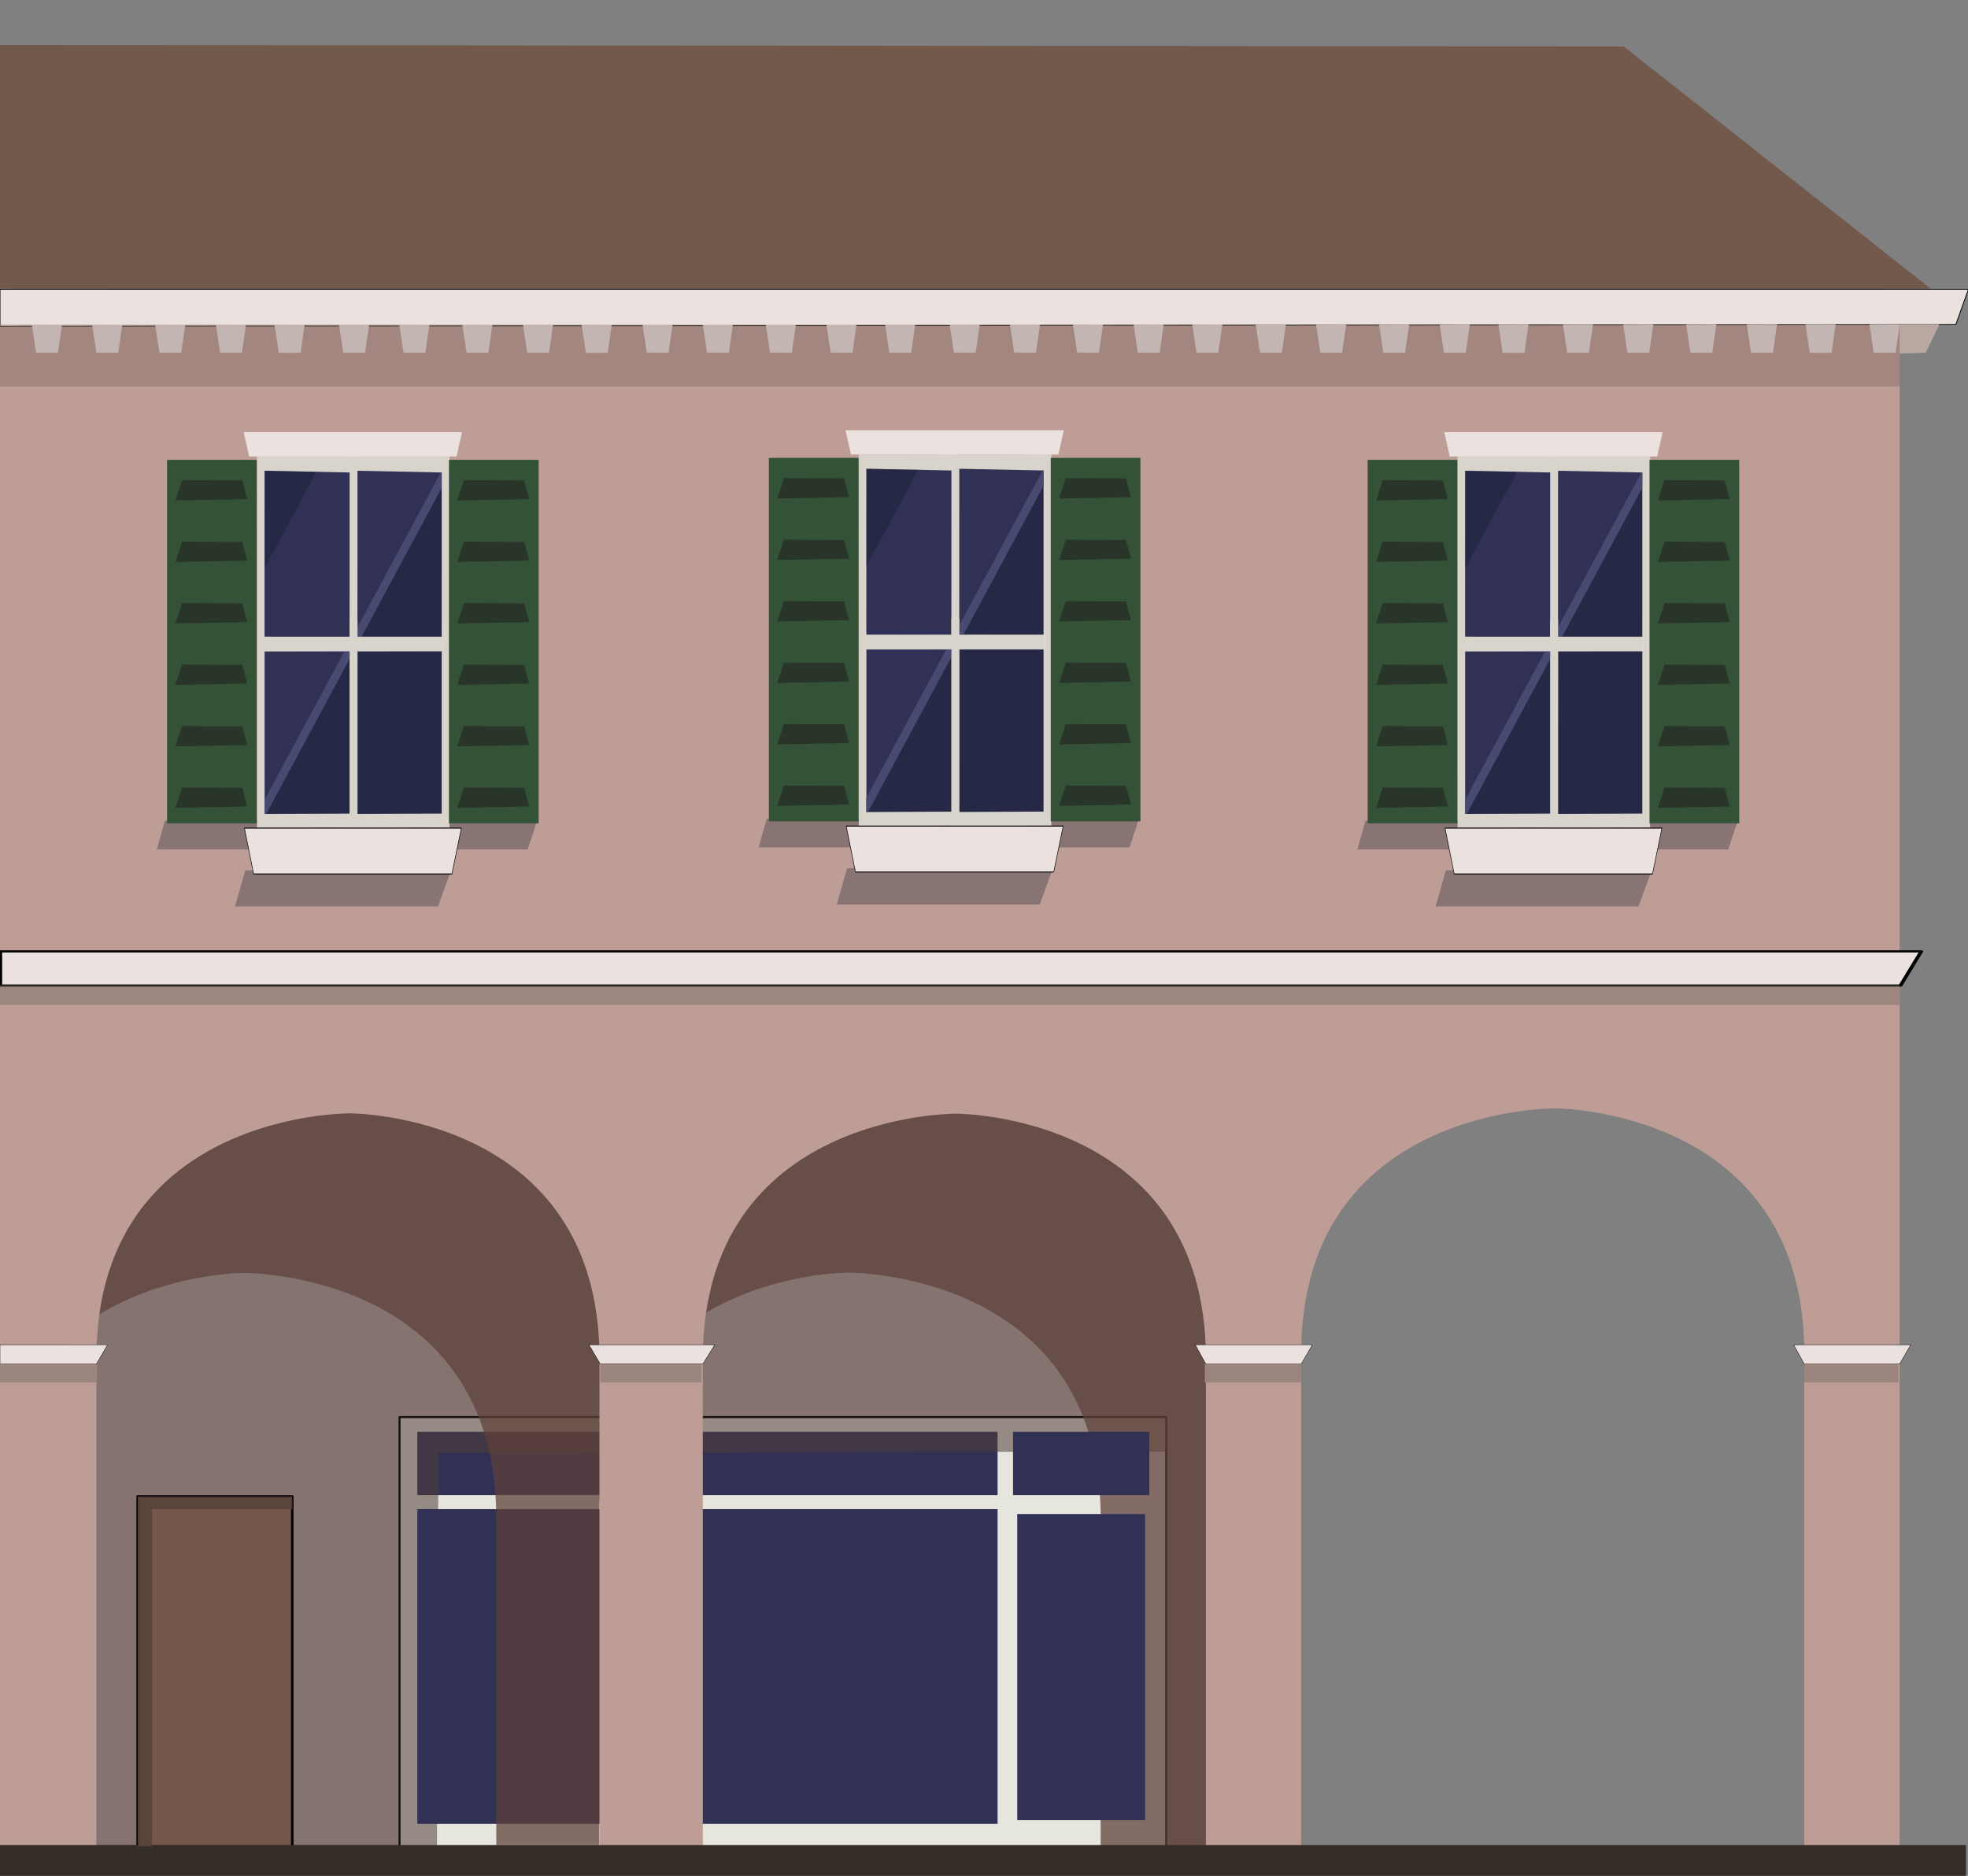<?xml version="1.0" encoding="UTF-8" standalone="no"?>
<svg
   xmlns:dc="http://purl.org/dc/elements/1.1/"
   xmlns:cc="http://creativecommons.org/ns#"
   xmlns:rdf="http://www.w3.org/1999/02/22-rdf-syntax-ns#"
   xmlns:svg="http://www.w3.org/2000/svg"
   xmlns="http://www.w3.org/2000/svg"
   id="svg832"
   style="fill-rule:evenodd;clip-rule:evenodd;stroke-linejoin:round;stroke-miterlimit:1.414;"
   xml:space="preserve"
   version="1.1"
   viewBox="0 0 768 732"
   height="100%"
   width="100%"><rect x="0" y="0" width="768" height="732" fill="#808080" stroke="none"/><defs
     id="defs836" /><rect
     y="126.681"
     x="4.8000002e-006"
     height="247.192"
     width="741.312"
     id="rect6165"
     style="fill:#be9d96;fill-opacity:1;stroke:none;stroke-width:0.805;stroke-miterlimit:1.414;stroke-dasharray:none;stroke-dashoffset:0;stroke-opacity:1" /><rect
     y="384.373"
     x="0"
     height="336.181"
     width="494.72"
     id="rect5883"
     style="fill:#85736f;fill-opacity:1;stroke:#000000;stroke-width:1;stroke-miterlimit:1.414;stroke-dasharray:none;stroke-dashoffset:0;stroke-opacity:1" /><rect
     y="553.018"
     x="155.955"
     height="167.634"
     width="299.14"
     id="rect5943"
     style="fill:#e7e6de;fill-opacity:1;stroke:#000000;stroke-width:0.785;stroke-miterlimit:1.414;stroke-dasharray:none;stroke-dashoffset:0;stroke-opacity:1" /><rect
     y="558.735"
     x="162.847"
     height="24.674"
     width="226.451"
     id="rect5965"
     style="fill:#313156;fill-opacity:1;stroke:none;stroke-width:0.805;stroke-miterlimit:1.414;stroke-dasharray:none;stroke-dashoffset:0;stroke-opacity:1" /><path
     id="path5973"
     d="M 155.955,720.652 V 553.018 h 299.14 l -3e-5,13.393 -284.023,0.548 -0.548,153.595 z"
     style="fill:#503c37;stroke:none;stroke-width:1px;stroke-linecap:butt;stroke-linejoin:miter;stroke-opacity:1;fill-opacity:0.537" /><rect
     y="588.892"
     x="162.847"
     height="122.821"
     width="226.451"
     id="rect5967"
     style="fill:#313156;fill-opacity:1;stroke:none;stroke-width:0.805;stroke-miterlimit:1.414;stroke-dasharray:none;stroke-dashoffset:0;stroke-opacity:1" /><rect
     y="583.957"
     x="53.734"
     height="136.597"
     width="60.314"
     id="rect5945"
     style="fill:#75574b;fill-opacity:1;stroke:#000000;stroke-width:1;stroke-miterlimit:1.414;stroke-dasharray:none;stroke-dashoffset:0;stroke-opacity:1" /><path
     id="rect5876-6"
     d="M 507.207,402.652 V 720 l -77.684,0.554 V 592.321 c 0,-61.917 -40.622,-83.786 -69.711,-91.508 -16.224,-4.306 -28.861,-4.211 -28.861,-4.211 0,0 -97.089,-0.164 -97.089,95.719 V 719.993 H 193.67 V 592.448 c 0,-96.451 -98.574,-95.719 -98.574,-95.719 0,0 -44.345,-0.065 -73.096,29.488 V 405.942 Z"
     style="clip-rule:evenodd;fill:#5f413a;fill-opacity:0.732;fill-rule:evenodd;stroke:none;stroke-width:0.998;stroke-linejoin:round;stroke-miterlimit:4;stroke-dasharray:none;stroke-dashoffset:0;stroke-opacity:1" /><path
     id="rect5876"
     d="M -9.2800004e-4,384.372 V 720.554 H 37.618 v -190.377 c 0,-61.917 40.759,-83.786 69.947,-91.508 16.279,-4.306 28.959,-4.211 28.959,-4.211 0,0 97.418,-0.164 97.418,95.719 v 190.377 h 40.328 v -190.25 c 0,-96.451 98.908,-95.719 98.908,-95.719 0,10e-6 97.418,-0.164 97.418,95.719 v 190.25 h 37.184 v -192.328 c 0,-96.451 98.906,-95.719 98.906,-95.719 0,0 97.42,-0.164 97.42,95.719 v 192.328 h 37.205 V 384.372 Z"
     style="fill:#be9d96;fill-opacity:1;stroke:none;stroke-width:1;stroke-miterlimit:4;stroke-dasharray:none;stroke-dashoffset:0;stroke-opacity:1" /><rect
     y="590.811"
     x="396.975"
     height="119.462"
     width="49.893"
     id="rect5969"
     style="fill:#313156;fill-opacity:1;stroke:none;stroke-width:0.769;stroke-miterlimit:1.414;stroke-dasharray:none;stroke-dashoffset:0;stroke-opacity:1" /><g
     transform="matrix(0.974,0,0,0.646,-218.27,-346.252)"
     id="g313"><g
       id="roof"><path
         d="M 224,710.359 750.479,718.095 997.633,710.359 874.698,564.095 224,563.095 Z"
         style="fill:#72594b;fill-rule:nonzero"
         id="path310" /></g></g><g
     style="stroke:#000000;stroke-width:1.333;stroke-miterlimit:1.414;stroke-dasharray:none;stroke-opacity:1"
     id="g321"
     transform="matrix(1.129,0,0,0.635,-252.81,-392.652)"><path
       id="path319"
       style="fill:#ebe2df;fill-opacity:1;fill-rule:nonzero;stroke:#000000;stroke-width:1.333;stroke-miterlimit:1.414;stroke-dasharray:none;stroke-opacity:1"
       d="m 224,1203 h 664.01 l -7.181,21 L 224,1224 Z" /></g><path
     d="M -9.5999999e-7,112.875 H 768.187 L 763.245,126.676 -9.6000008e-7,127.297 Z"
     style="fill:#ebe2df;fill-rule:nonzero;stroke-width:0.324;fill-opacity:1;stroke:#000000;stroke-opacity:1;stroke-miterlimit:1.414;stroke-dasharray:none"
     id="path323" /><path
     d="m 108.771,137.659 -1.631,-10.938 11.723,-0.041 -1.56,10.978 z"
     style="fill:#ffffff;fill-rule:nonzero;stroke-width:0.587;fill-opacity:1"
     id="path327" /><path
     d="m 14.087,137.612 -1.631,-10.89 11.724,-0.041 -1.56,10.978 z"
     style="fill:#ffffff;fill-rule:nonzero;stroke-width:0.587;fill-opacity:1"
     id="path331" /><path
     d="m 37.618,137.612 -1.63,-10.89 11.723,-0.041 -1.56,10.978 z"
     style="fill:#ffffff;fill-rule:nonzero;stroke-width:0.587;fill-opacity:1"
     id="path335" /><path
     d="m 62.205,137.612 -1.631,-10.89 11.724,-0.041 -1.56,10.978 z"
     style="fill:#ffffff;fill-rule:nonzero;stroke-width:0.587;fill-opacity:1"
     id="path339" /><path
     d="m 85.876,137.612 -1.631,-10.89 11.723,-0.041 -1.56,10.978 z"
     style="fill:#ffffff;fill-rule:nonzero;stroke-width:0.587;fill-opacity:1"
     id="path343" /><g
     transform="translate(-269.767,6.58)"
     id="g6535"><g
       transform="matrix(0.5,0,0,0.927,544.487,-639.184)"
       id="g401"><g
         id="g399"
         style="opacity:0.3"><path
           d="m 579.029,1048.78 -8.02,15.22 H 729.42 l 11.13,-16.54 z"
           style="fill:#0a1723;fill-rule:nonzero"
           id="path397" /></g></g><g
       transform="matrix(0.5,0,0,0.927,544.487,-639.184)"
       id="g407"><g
         id="g405"
         style="opacity:0.3"><path
           d="M 516.286,1027.88 510.01,1040 h 289.41 l 7.565,-12.27 z"
           style="fill:#0a1723;fill-rule:nonzero"
           id="path403" /></g></g><g
       transform="matrix(0.5,0,0,0.927,544.487,-639.184)"
       id="g411"><path
         d="m 738.424,1030.84 -78.335,0.16 -0.055,-156.417 78.494,-0.073 z"
         style="fill:#d8d3cb;fill-rule:nonzero"
         id="path409" /></g><g
       transform="matrix(0.5,0,0,0.927,544.487,-639.184)"
       id="g415"><path
         d="m 732.334,1024.89 -66.321,0.18 v -68.467 l 66.321,-0.061 z"
         style="fill:#313156;fill-rule:nonzero"
         id="path413" /></g><g
       transform="matrix(0.5,0,0,0.927,544.487,-639.184)"
       id="g419"><path
         d="m 732.334,950.562 -66.359,-0.061 0.038,-69.916 66.353,0.726 z"
         style="fill:#313156;fill-rule:nonzero"
         id="path417" /></g><g
       transform="matrix(0.5,0,0,0.927,544.487,-639.184)"
       id="g423"><path
         d="M 666.527,1030.84 588.19,1031 588.139,874.583 666.631,874.51 Z"
         style="fill:#d8d3cb;fill-rule:nonzero"
         id="path421" /></g><g
       transform="matrix(0.5,0,0,0.927,544.487,-639.184)"
       id="g427"><path
         d="m 660.439,1024.89 -66.323,0.18 v -68.467 l 66.323,-0.061 z"
         style="fill:#313156;fill-rule:nonzero"
         id="path425" /></g><g
       transform="matrix(0.5,0,0,0.927,544.487,-639.184)"
       id="g431"><path
         d="m 660.439,950.565 -66.362,-0.064 0.039,-69.916 66.356,0.726 z"
         style="fill:#313156;fill-rule:nonzero"
         id="path429" /></g><g
       transform="matrix(0.5,0,0,0.927,544.487,-639.184)"
       id="g435"><rect
         x="665.739"
         y="950.548"
         width="67.236"
         height="5.834"
         style="fill:#f6f1e1;fill-rule:nonzero"
         id="rect433" /></g><g
       transform="matrix(0.5,0,0,0.927,544.487,-639.184)"
       id="g439"
       style="fill:#ebe2df;fill-opacity:1;stroke:#000000;stroke-opacity:0"><path
         d="m 748.205,864.365 -4.259,10.218 H 582.074 l -4.26,-10.218 z"
         style="fill:#ebe2df;fill-opacity:1;fill-rule:nonzero;stroke:#000000;stroke-opacity:0"
         id="path437" /></g><g
       transform="matrix(0.5,0,0,0.927,544.487,-639.184)"
       id="g445"><g
         id="g443"
         style="opacity:0.3"><path
           d="m 732.334,1024.89 0.013,-137.881 -138.232,132.001 v 6.06 z"
           style="fill:#0a1723;fill-rule:nonzero"
           id="path441" /></g></g><g
       transform="matrix(0.5,0,0,0.927,544.487,-639.184)"
       id="g449"><path
         d="m 595.403,1025.04 136.936,-137.285 0.017,0.021 0.019,-6.471 -0.687,-0.013 -137.545,137.738 -0.028,6.04 z"
         style="fill:#494a72;fill-rule:nonzero"
         id="path447" /></g><g
       transform="matrix(0.5,0,0,0.927,544.487,-639.184)"
       id="g453"><rect
         x="660.483"
         y="943.437"
         width="6.156"
         height="84.063"
         style="fill:#d8d3cb;fill-rule:nonzero"
         id="rect451" /></g><g
       transform="matrix(0.5,0,0,0.927,544.487,-639.184)"
       id="g457"><rect
         x="593.91"
         y="950.443"
         width="138.873"
         height="6.155"
         style="fill:#d8d3cb;fill-rule:nonzero"
         id="rect455" /></g><g
       transform="matrix(0.5,0,0,0.927,544.487,-639.184)"
       id="g461"
       style="fill:#ebe2df;fill-opacity:1;stroke:#030303;stroke-width:0.413;stroke-miterlimit:1.414;stroke-dasharray:none;stroke-opacity:1"><path
         d="M 740.326,1050.33 H 585.543 l -7.164,-19.32 H 747.7 Z"
         style="fill:#ebe2df;fill-opacity:1;fill-rule:nonzero;stroke:#030303;stroke-width:0.413;stroke-miterlimit:1.414;stroke-dasharray:none;stroke-opacity:1"
         id="path459" /></g><g
       transform="matrix(0.5,0,0,0.927,544.487,-639.184)"
       id="g467"><g
         id="g465"
         style="opacity:0.3"><path
           d="m 594.094,921.663 v -41.078 l 40.625,0.435"
           style="fill:#0a1723;fill-rule:nonzero"
           id="path463" /></g></g><g
       transform="matrix(0.5,0,0,0.927,544.487,-639.184)"
       id="g471"
       style="fill:#335237;fill-opacity:1"><rect
         x="518"
         y="876"
         width="70"
         height="153"
         style="fill:#335237;fill-opacity:1;fill-rule:nonzero"
         id="rect469" /></g><g
       transform="matrix(0.5,0,0,0.927,544.487,-639.184)"
       id="g475"
       style="fill:#283528;fill-opacity:1"><path
         d="m 580.568,892.532 -3.852,-7.871 -47,-0.111 -5.183,8.544 z"
         style="fill:#283528;fill-opacity:1;fill-rule:nonzero"
         id="path473" /></g><g
       transform="matrix(0.5,0,0,0.927,544.487,-639.184)"
       id="g479"
       style="fill:#283528;fill-opacity:1"><path
         d="m 580.568,1021.93 -3.852,-7.87 -47,-0.11 -5.183,8.54 z"
         style="fill:#283528;fill-opacity:1;fill-rule:nonzero"
         id="path477" /></g><g
       transform="matrix(0.5,0,0,0.927,544.487,-639.184)"
       id="g483"
       style="fill:#283528;fill-opacity:1"><path
         d="m 580.568,996.05 -3.852,-7.871 -47,-0.111 -5.183,8.544 z"
         style="fill:#283528;fill-opacity:1;fill-rule:nonzero"
         id="path481" /></g><g
       transform="matrix(0.5,0,0,0.927,544.487,-639.184)"
       id="g487"
       style="fill:#283528;fill-opacity:1"><path
         d="m 580.568,970.17 -3.852,-7.871 -47,-0.111 -5.183,8.544 z"
         style="fill:#283528;fill-opacity:1;fill-rule:nonzero"
         id="path485" /></g><g
       transform="matrix(0.5,0,0,0.927,544.487,-639.184)"
       id="g491"
       style="fill:#283528;fill-opacity:1"><path
         d="m 580.568,944.291 -3.852,-7.871 -47,-0.111 -5.183,8.544 z"
         style="fill:#283528;fill-opacity:1;fill-rule:nonzero"
         id="path489" /></g><g
       transform="matrix(0.5,0,0,0.927,544.487,-639.184)"
       id="g495"
       style="fill:#283528;fill-opacity:1"><path
         d="m 580.568,918.412 -3.852,-7.871 -47,-0.111 -5.183,8.544 z"
         style="fill:#283528;fill-opacity:1;fill-rule:nonzero"
         id="path493" /></g><g
       transform="matrix(0.5,0,0,0.927,544.487,-639.184)"
       id="g499"
       style="fill:#335237;fill-opacity:1"><rect
         x="738"
         y="876"
         width="70"
         height="153"
         style="fill:#335237;fill-opacity:1;fill-rule:nonzero"
         id="rect497" /></g><g
       transform="matrix(0.5,0,0,0.927,544.487,-639.184)"
       id="g503"
       style="fill:#283528;fill-opacity:1"><path
         d="m 800.568,892.532 -3.852,-7.871 -47,-0.111 -5.183,8.544 z"
         style="fill:#283528;fill-opacity:1;fill-rule:nonzero"
         id="path501" /></g><g
       transform="matrix(0.5,0,0,0.927,544.487,-639.184)"
       id="g507"
       style="fill:#283528;fill-opacity:1"><path
         d="m 800.568,1021.93 -3.852,-7.87 -47,-0.11 -5.183,8.54 z"
         style="fill:#283528;fill-opacity:1;fill-rule:nonzero"
         id="path505" /></g><g
       transform="matrix(0.5,0,0,0.927,544.487,-639.184)"
       id="g511"
       style="fill:#283528;fill-opacity:1"><path
         d="m 800.568,996.05 -3.852,-7.871 -47,-0.111 -5.183,8.544 z"
         style="fill:#283528;fill-opacity:1;fill-rule:nonzero"
         id="path509" /></g><g
       transform="matrix(0.5,0,0,0.927,544.487,-639.184)"
       id="g515"
       style="fill:#283528;fill-opacity:1"><path
         d="m 800.568,970.17 -3.852,-7.871 -47,-0.111 -5.183,8.544 z"
         style="fill:#283528;fill-opacity:1;fill-rule:nonzero"
         id="path513" /></g><g
       transform="matrix(0.5,0,0,0.927,544.487,-639.184)"
       id="g519"
       style="fill:#283528;fill-opacity:1"><path
         d="m 800.568,944.291 -3.852,-7.871 -47,-0.111 -5.183,8.544 z"
         style="fill:#283528;fill-opacity:1;fill-rule:nonzero"
         id="path517" /></g><g
       transform="matrix(0.5,0,0,0.927,544.487,-639.184)"
       id="g523"><path
         d="m 800.568,918.412 -3.852,-7.871 -47,-0.111 -5.183,8.544 z"
         style="fill:#283528;fill-opacity:1;fill-rule:nonzero"
         id="path521" /></g></g><g
     transform="matrix(0.527,0,0,0.5,-118.16,-228)"
     id="g829"><g
       id="ground"><rect
         x="224.009"
         y="1896"
         width="1456"
         height="24"
         style="fill:#352d27;fill-rule:nonzero"
         id="rect826" /></g></g><path
     d="m 699.947,524.74 45.73,0 -4.369,7.536 h -37.22 z"
     style="clip-rule:evenodd;fill:#ebe2df;fill-opacity:1;fill-rule:nonzero;stroke:#000000;stroke-width:0.151;stroke-linejoin:round;stroke-miterlimit:1.414;stroke-opacity:1"
     id="path319-9" /><path
     d="m 466.42,524.744 h 45.73 l -4.369,7.536 H 470.561 Z"
     style="clip-rule:evenodd;fill:#ebe2df;fill-opacity:1;fill-rule:nonzero;stroke:#000000;stroke-width:0.151;stroke-linejoin:round;stroke-miterlimit:1.414;stroke-opacity:1"
     id="path319-9-6" /><path
     d="m 229.802,524.744 h 49.167 l -4.697,7.536 h -40.017 z"
     style="clip-rule:evenodd;fill:#ebe2df;fill-opacity:1;fill-rule:nonzero;stroke:#000000;stroke-width:0.157;stroke-linejoin:round;stroke-miterlimit:1.414;stroke-opacity:1"
     id="path319-9-6-4" /><path
     d="m 0,524.74 41.987,0.005 -4.369,7.536 -37.618,0 z"
     style="clip-rule:evenodd;fill:#ebe2df;fill-opacity:1;fill-rule:nonzero;stroke:#000000;stroke-width:0.151;stroke-linejoin:round;stroke-miterlimit:1.414;stroke-opacity:1"
     id="path319-9-6-46" /><rect
     y="558.735"
     x="395.33"
     height="24.674"
     width="53.186"
     id="rect5971"
     style="fill:#313156;fill-opacity:1;stroke:none;stroke-width:0.805;stroke-miterlimit:1.414;stroke-dasharray:none;stroke-dashoffset:0;stroke-opacity:1" /><path
     d="m 228.631,137.659 -1.631,-10.938 11.723,-0.041 -1.56,10.978 z"
     style="clip-rule:evenodd;fill:#ffffff;fill-rule:nonzero;stroke-width:0.587;stroke-linejoin:round;stroke-miterlimit:1.414;fill-opacity:1"
     id="path327-2" /><path
     d="m 133.947,137.612 -1.631,-10.89 11.724,-0.041 -1.56,10.978 z"
     style="clip-rule:evenodd;fill:#ffffff;fill-rule:nonzero;stroke-width:0.587;stroke-linejoin:round;stroke-miterlimit:1.414;fill-opacity:1"
     id="path331-5" /><path
     d="m 157.478,137.612 -1.63,-10.89 11.723,-0.041 -1.56,10.978 z"
     style="clip-rule:evenodd;fill:#ffffff;fill-rule:nonzero;stroke-width:0.587;stroke-linejoin:round;stroke-miterlimit:1.414;fill-opacity:1"
     id="path335-0" /><path
     d="m 182.065,137.612 -1.631,-10.89 11.724,-0.041 -1.56,10.978 z"
     style="clip-rule:evenodd;fill:#ffffff;fill-rule:nonzero;stroke-width:0.587;stroke-linejoin:round;stroke-miterlimit:1.414;fill-opacity:1"
     id="path339-6" /><path
     d="m 205.736,137.612 -1.631,-10.89 11.723,-0.041 -1.56,10.978 z"
     style="clip-rule:evenodd;fill:#ffffff;fill-rule:nonzero;stroke-width:0.587;stroke-linejoin:round;stroke-miterlimit:1.414;fill-opacity:1"
     id="path343-3" /><path
     d="m 347.056,137.619 -1.631,-10.938 11.723,-0.041 -1.56,10.978 z"
     style="clip-rule:evenodd;fill:#ffffff;fill-rule:nonzero;stroke-width:0.587;stroke-linejoin:round;stroke-miterlimit:1.414;fill-opacity:1"
     id="path327-20" /><path
     d="m 252.371,137.571 -1.631,-10.89 11.724,-0.041 -1.56,10.978 z"
     style="clip-rule:evenodd;fill:#ffffff;fill-rule:nonzero;stroke-width:0.587;stroke-linejoin:round;stroke-miterlimit:1.414;fill-opacity:1"
     id="path331-4" /><path
     d="m 275.902,137.571 -1.63,-10.89 11.723,-0.041 -1.56,10.978 z"
     style="clip-rule:evenodd;fill:#ffffff;fill-rule:nonzero;stroke-width:0.587;stroke-linejoin:round;stroke-miterlimit:1.414;fill-opacity:1"
     id="path335-4" /><path
     d="m 300.489,137.571 -1.631,-10.89 11.724,-0.041 -1.56,10.978 z"
     style="clip-rule:evenodd;fill:#ffffff;fill-rule:nonzero;stroke-width:0.587;stroke-linejoin:round;stroke-miterlimit:1.414;fill-opacity:1"
     id="path339-67" /><path
     d="m 324.16,137.571 -1.631,-10.89 11.723,-0.041 -1.56,10.978 z"
     style="clip-rule:evenodd;fill:#ffffff;fill-rule:nonzero;stroke-width:0.587;stroke-linejoin:round;stroke-miterlimit:1.414;fill-opacity:1"
     id="path343-0" /><path
     d="m 466.916,137.619 -1.631,-10.938 11.723,-0.041 -1.56,10.978 z"
     style="clip-rule:evenodd;fill:#ffffff;fill-rule:nonzero;stroke-width:0.587;stroke-linejoin:round;stroke-miterlimit:1.414;fill-opacity:1"
     id="path327-2-4" /><path
     d="m 372.231,137.571 -1.631,-10.89 11.724,-0.041 -1.56,10.978 z"
     style="clip-rule:evenodd;fill:#ffffff;fill-rule:nonzero;stroke-width:0.587;stroke-linejoin:round;stroke-miterlimit:1.414;fill-opacity:1"
     id="path331-5-9" /><path
     d="m 395.762,137.571 -1.63,-10.89 11.723,-0.041 -1.56,10.978 z"
     style="clip-rule:evenodd;fill:#ffffff;fill-rule:nonzero;stroke-width:0.587;stroke-linejoin:round;stroke-miterlimit:1.414;fill-opacity:1"
     id="path335-0-7" /><path
     d="m 420.349,137.571 -1.631,-10.89 11.724,-0.041 -1.56,10.978 z"
     style="clip-rule:evenodd;fill:#ffffff;fill-rule:nonzero;stroke-width:0.587;stroke-linejoin:round;stroke-miterlimit:1.414;fill-opacity:1"
     id="path339-6-9" /><path
     d="m 444.02,137.571 -1.631,-10.89 11.723,-0.041 -1.56,10.978 z"
     style="clip-rule:evenodd;fill:#ffffff;fill-rule:nonzero;stroke-width:0.587;stroke-linejoin:round;stroke-miterlimit:1.414;fill-opacity:1"
     id="path343-3-7" /><path
     d="m 586.38,137.659 -1.631,-10.938 11.723,-0.041 -1.56,10.978 z"
     style="clip-rule:evenodd;fill:#ffffff;fill-rule:nonzero;stroke-width:0.587;stroke-linejoin:round;stroke-miterlimit:1.414;fill-opacity:1"
     id="path327-5" /><path
     d="m 491.696,137.612 -1.631,-10.89 11.724,-0.041 -1.56,10.978 z"
     style="clip-rule:evenodd;fill:#ffffff;fill-rule:nonzero;stroke-width:0.587;stroke-linejoin:round;stroke-miterlimit:1.414;fill-opacity:1"
     id="path331-42" /><path
     d="m 515.227,137.612 -1.63,-10.89 11.723,-0.041 -1.56,10.978 z"
     style="clip-rule:evenodd;fill:#ffffff;fill-rule:nonzero;stroke-width:0.587;stroke-linejoin:round;stroke-miterlimit:1.414;fill-opacity:1"
     id="path335-5" /><path
     d="m 539.813,137.612 -1.631,-10.89 11.724,-0.041 -1.56,10.978 z"
     style="clip-rule:evenodd;fill:#ffffff;fill-rule:nonzero;stroke-width:0.587;stroke-linejoin:round;stroke-miterlimit:1.414;fill-opacity:1"
     id="path339-8" /><path
     d="m 563.485,137.612 -1.631,-10.89 11.723,-0.041 -1.56,10.978 z"
     style="clip-rule:evenodd;fill:#ffffff;fill-rule:nonzero;stroke-width:0.587;stroke-linejoin:round;stroke-miterlimit:1.414;fill-opacity:1"
     id="path343-4" /><path
     d="m 706.24,137.659 -1.631,-10.938 11.723,-0.041 -1.56,10.978 z"
     style="clip-rule:evenodd;fill:#ffffff;fill-rule:nonzero;stroke-width:0.587;stroke-linejoin:round;stroke-miterlimit:1.414;fill-opacity:1"
     id="path327-2-46" /><path
     d="m 611.556,137.612 -1.631,-10.89 11.724,-0.041 -1.56,10.978 z"
     style="clip-rule:evenodd;fill:#ffffff;fill-rule:nonzero;stroke-width:0.587;stroke-linejoin:round;stroke-miterlimit:1.414;fill-opacity:1"
     id="path331-5-5" /><path
     d="m 635.087,137.612 -1.63,-10.89 11.723,-0.041 -1.56,10.978 z"
     style="clip-rule:evenodd;fill:#ffffff;fill-rule:nonzero;stroke-width:0.587;stroke-linejoin:round;stroke-miterlimit:1.414;fill-opacity:1"
     id="path335-0-5" /><path
     d="m 659.673,137.612 -1.631,-10.89 11.724,-0.041 -1.56,10.978 z"
     style="clip-rule:evenodd;fill:#ffffff;fill-rule:nonzero;stroke-width:0.587;stroke-linejoin:round;stroke-miterlimit:1.414;fill-opacity:1"
     id="path339-6-6" /><path
     d="m 683.345,137.612 -1.631,-10.89 11.723,-0.041 -1.56,10.978 z"
     style="clip-rule:evenodd;fill:#ffffff;fill-rule:nonzero;stroke-width:0.587;stroke-linejoin:round;stroke-miterlimit:1.414;fill-opacity:1"
     id="path343-3-8" /><path
     d="m 731.219,137.612 -1.631,-10.89 11.723,-0.041 -1.56,10.978 z"
     style="clip-rule:evenodd;fill:#ffffff;fill-rule:nonzero;stroke-width:0.587;stroke-linejoin:round;stroke-miterlimit:1.414;fill-opacity:1"
     id="path343-3-8-7" /><rect
     y="532.28"
     x="0"
     height="7.221"
     width="37.618"
     id="rect6161"
     style="fill:#9d857f;fill-opacity:1;stroke:none;stroke-width:0.805;stroke-miterlimit:1.414;stroke-dasharray:none;stroke-dashoffset:0;stroke-opacity:1" /><rect
     y="384.372"
     x="-0.001"
     height="7.768"
     width="741.312"
     id="rect6163"
     style="fill:#736862;fill-opacity:0.431;stroke:none;stroke-width:0.678;stroke-miterlimit:1.414;stroke-dasharray:none;stroke-dashoffset:0;stroke-opacity:1" /><path
     d="m 741.312,137.862 0,-11.181 15.407,0 -5.243,10.938 z"
     style="clip-rule:evenodd;fill:#ebe2df;fill-opacity:1;fill-rule:nonzero;stroke-width:0.187;stroke-linejoin:round;stroke-miterlimit:1.414;stroke:none;stroke-opacity:1;stroke-dasharray:none"
     id="path343-3-8-7-1" /><path
     id="rect6199"
     d="M 0 126.682 L 0 150.795 L 741.312 150.795 L 741.312 137.861 L 751.475 137.619 L 756.719 126.682 L 741.312 126.682 L 0 126.682 z "
     style="fill:#8b716a;fill-opacity:0.512;stroke:none;stroke-width:0.224;stroke-miterlimit:1.414;stroke-dasharray:none;stroke-dashoffset:0;stroke-opacity:1" /><g
     transform="translate(-503.436,5.804)"
     id="g6535-5"
     style="clip-rule:evenodd;fill-rule:evenodd;stroke-linejoin:round;stroke-miterlimit:1.414"><g
       transform="matrix(0.5,0,0,0.927,544.487,-639.184)"
       id="g401-9"><g
         id="g399-4"
         style="opacity:0.3"><path
           d="m 579.029,1048.78 -8.02,15.22 H 729.42 l 11.13,-16.54 z"
           style="fill:#0a1723;fill-rule:nonzero"
           id="path397-3" /></g></g><g
       transform="matrix(0.5,0,0,0.927,544.487,-639.184)"
       id="g407-4"><g
         id="g405-8"
         style="opacity:0.3"><path
           d="M 516.286,1027.88 510.01,1040 h 289.41 l 7.565,-12.27 z"
           style="fill:#0a1723;fill-rule:nonzero"
           id="path403-3" /></g></g><g
       transform="matrix(0.5,0,0,0.927,544.487,-639.184)"
       id="g411-0"><path
         d="m 738.424,1030.84 -78.335,0.16 -0.055,-156.417 78.494,-0.073 z"
         style="fill:#d8d3cb;fill-rule:nonzero"
         id="path409-5" /></g><g
       transform="matrix(0.5,0,0,0.927,544.487,-639.184)"
       id="g415-8"><path
         d="m 732.334,1024.89 -66.321,0.18 v -68.467 l 66.321,-0.061 z"
         style="fill:#313156;fill-rule:nonzero"
         id="path413-8" /></g><g
       transform="matrix(0.5,0,0,0.927,544.487,-639.184)"
       id="g419-6"><path
         d="m 732.334,950.562 -66.359,-0.061 0.038,-69.916 66.353,0.726 z"
         style="fill:#313156;fill-rule:nonzero"
         id="path417-8" /></g><g
       transform="matrix(0.5,0,0,0.927,544.487,-639.184)"
       id="g423-7"><path
         d="M 666.527,1030.84 588.19,1031 588.139,874.583 666.631,874.51 Z"
         style="fill:#d8d3cb;fill-rule:nonzero"
         id="path421-7" /></g><g
       transform="matrix(0.5,0,0,0.927,544.487,-639.184)"
       id="g427-5"><path
         d="m 660.439,1024.89 -66.323,0.18 v -68.467 l 66.323,-0.061 z"
         style="fill:#313156;fill-rule:nonzero"
         id="path425-5" /></g><g
       transform="matrix(0.5,0,0,0.927,544.487,-639.184)"
       id="g431-0"><path
         d="m 660.439,950.565 -66.362,-0.064 0.039,-69.916 66.356,0.726 z"
         style="fill:#313156;fill-rule:nonzero"
         id="path429-6" /></g><g
       transform="matrix(0.5,0,0,0.927,544.487,-639.184)"
       id="g435-8"><rect
         x="665.739"
         y="950.548"
         width="67.236"
         height="5.834"
         style="fill:#f6f1e1;fill-rule:nonzero"
         id="rect433-0" /></g><g
       transform="matrix(0.5,0,0,0.927,544.487,-639.184)"
       id="g439-1"
       style="fill:#ebe2df;fill-opacity:1;stroke:#000000;stroke-opacity:0"><path
         d="m 748.205,864.365 -4.259,10.218 H 582.074 l -4.26,-10.218 z"
         style="fill:#ebe2df;fill-opacity:1;fill-rule:nonzero;stroke:#000000;stroke-opacity:0"
         id="path437-0" /></g><g
       transform="matrix(0.5,0,0,0.927,544.487,-639.184)"
       id="g445-6"><g
         id="g443-7"
         style="opacity:0.3"><path
           d="m 732.334,1024.89 0.013,-137.881 -138.232,132.001 v 6.06 z"
           style="fill:#0a1723;fill-rule:nonzero"
           id="path441-3" /></g></g><g
       transform="matrix(0.5,0,0,0.927,544.487,-639.184)"
       id="g449-5"><path
         d="m 595.403,1025.04 136.936,-137.285 0.017,0.021 0.019,-6.471 -0.687,-0.013 -137.545,137.738 -0.028,6.04 z"
         style="fill:#494a72;fill-rule:nonzero"
         id="path447-0" /></g><g
       transform="matrix(0.5,0,0,0.927,544.487,-639.184)"
       id="g453-4"><rect
         x="660.483"
         y="943.437"
         width="6.156"
         height="84.063"
         style="fill:#d8d3cb;fill-rule:nonzero"
         id="rect451-4" /></g><g
       transform="matrix(0.5,0,0,0.927,544.487,-639.184)"
       id="g457-4"><rect
         x="593.91"
         y="950.443"
         width="138.873"
         height="6.155"
         style="fill:#d8d3cb;fill-rule:nonzero"
         id="rect455-1" /></g><g
       transform="matrix(0.5,0,0,0.927,544.487,-639.184)"
       id="g461-3"
       style="fill:#ebe2df;fill-opacity:1;stroke:#030303;stroke-width:0.413;stroke-miterlimit:1.414;stroke-dasharray:none;stroke-opacity:1"><path
         d="M 740.326,1050.33 H 585.543 l -7.164,-19.32 H 747.7 Z"
         style="fill:#ebe2df;fill-opacity:1;fill-rule:nonzero;stroke:#030303;stroke-width:0.413;stroke-miterlimit:1.414;stroke-dasharray:none;stroke-opacity:1"
         id="path459-2" /></g><g
       transform="matrix(0.5,0,0,0.927,544.487,-639.184)"
       id="g467-7"><g
         id="g465-1"
         style="opacity:0.3"><path
           d="m 594.094,921.663 v -41.078 l 40.625,0.435"
           style="fill:#0a1723;fill-rule:nonzero"
           id="path463-7" /></g></g><g
       transform="matrix(0.5,0,0,0.927,544.487,-639.184)"
       id="g471-3"
       style="fill:#335237;fill-opacity:1"><rect
         x="518"
         y="876"
         width="70"
         height="153"
         style="fill:#335237;fill-opacity:1;fill-rule:nonzero"
         id="rect469-2" /></g><g
       transform="matrix(0.5,0,0,0.927,544.487,-639.184)"
       id="g475-4"
       style="fill:#283528;fill-opacity:1"><path
         d="m 580.568,892.532 -3.852,-7.871 -47,-0.111 -5.183,8.544 z"
         style="fill:#283528;fill-opacity:1;fill-rule:nonzero"
         id="path473-0" /></g><g
       transform="matrix(0.5,0,0,0.927,544.487,-639.184)"
       id="g479-4"
       style="fill:#283528;fill-opacity:1"><path
         d="m 580.568,1021.93 -3.852,-7.87 -47,-0.11 -5.183,8.54 z"
         style="fill:#283528;fill-opacity:1;fill-rule:nonzero"
         id="path477-0" /></g><g
       transform="matrix(0.5,0,0,0.927,544.487,-639.184)"
       id="g483-9"
       style="fill:#283528;fill-opacity:1"><path
         d="m 580.568,996.05 -3.852,-7.871 -47,-0.111 -5.183,8.544 z"
         style="fill:#283528;fill-opacity:1;fill-rule:nonzero"
         id="path481-5" /></g><g
       transform="matrix(0.5,0,0,0.927,544.487,-639.184)"
       id="g487-4"
       style="fill:#283528;fill-opacity:1"><path
         d="m 580.568,970.17 -3.852,-7.871 -47,-0.111 -5.183,8.544 z"
         style="fill:#283528;fill-opacity:1;fill-rule:nonzero"
         id="path485-3" /></g><g
       transform="matrix(0.5,0,0,0.927,544.487,-639.184)"
       id="g491-4"
       style="fill:#283528;fill-opacity:1"><path
         d="m 580.568,944.291 -3.852,-7.871 -47,-0.111 -5.183,8.544 z"
         style="fill:#283528;fill-opacity:1;fill-rule:nonzero"
         id="path489-7" /></g><g
       transform="matrix(0.5,0,0,0.927,544.487,-639.184)"
       id="g495-9"
       style="fill:#283528;fill-opacity:1"><path
         d="m 580.568,918.412 -3.852,-7.871 -47,-0.111 -5.183,8.544 z"
         style="fill:#283528;fill-opacity:1;fill-rule:nonzero"
         id="path493-3" /></g><g
       transform="matrix(0.5,0,0,0.927,544.487,-639.184)"
       id="g499-2"
       style="fill:#335237;fill-opacity:1"><rect
         x="738"
         y="876"
         width="70"
         height="153"
         style="fill:#335237;fill-opacity:1;fill-rule:nonzero"
         id="rect497-0" /></g><g
       transform="matrix(0.5,0,0,0.927,544.487,-639.184)"
       id="g503-2"
       style="fill:#283528;fill-opacity:1"><path
         d="m 800.568,892.532 -3.852,-7.871 -47,-0.111 -5.183,8.544 z"
         style="fill:#283528;fill-opacity:1;fill-rule:nonzero"
         id="path501-9" /></g><g
       transform="matrix(0.5,0,0,0.927,544.487,-639.184)"
       id="g507-2"
       style="fill:#283528;fill-opacity:1"><path
         d="m 800.568,1021.93 -3.852,-7.87 -47,-0.11 -5.183,8.54 z"
         style="fill:#283528;fill-opacity:1;fill-rule:nonzero"
         id="path505-9" /></g><g
       transform="matrix(0.5,0,0,0.927,544.487,-639.184)"
       id="g511-1"
       style="fill:#283528;fill-opacity:1"><path
         d="m 800.568,996.05 -3.852,-7.871 -47,-0.111 -5.183,8.544 z"
         style="fill:#283528;fill-opacity:1;fill-rule:nonzero"
         id="path509-2" /></g><g
       transform="matrix(0.5,0,0,0.927,544.487,-639.184)"
       id="g515-9"
       style="fill:#283528;fill-opacity:1"><path
         d="m 800.568,970.17 -3.852,-7.871 -47,-0.111 -5.183,8.544 z"
         style="fill:#283528;fill-opacity:1;fill-rule:nonzero"
         id="path513-8" /></g><g
       transform="matrix(0.5,0,0,0.927,544.487,-639.184)"
       id="g519-1"
       style="fill:#283528;fill-opacity:1"><path
         d="m 800.568,944.291 -3.852,-7.871 -47,-0.111 -5.183,8.544 z"
         style="fill:#283528;fill-opacity:1;fill-rule:nonzero"
         id="path517-0" /></g><g
       transform="matrix(0.5,0,0,0.927,544.487,-639.184)"
       id="g523-2"><path
         d="m 800.568,918.412 -3.852,-7.871 -47,-0.111 -5.183,8.544 z"
         style="fill:#283528;fill-opacity:1;fill-rule:nonzero"
         id="path521-1" /></g></g><g
     transform="translate(-738.29,6.58)"
     id="g6535-9"
     style="clip-rule:evenodd;fill-rule:evenodd;stroke-linejoin:round;stroke-miterlimit:1.414"><g
       transform="matrix(0.5,0,0,0.927,544.487,-639.184)"
       id="g401-7"><g
         id="g399-2"
         style="opacity:0.3"><path
           d="m 579.029,1048.78 -8.02,15.22 H 729.42 l 11.13,-16.54 z"
           style="fill:#0a1723;fill-rule:nonzero"
           id="path397-0" /></g></g><g
       transform="matrix(0.5,0,0,0.927,544.487,-639.184)"
       id="g407-7"><g
         id="g405-9"
         style="opacity:0.3"><path
           d="M 516.286,1027.88 510.01,1040 h 289.41 l 7.565,-12.27 z"
           style="fill:#0a1723;fill-rule:nonzero"
           id="path403-2" /></g></g><g
       transform="matrix(0.5,0,0,0.927,544.487,-639.184)"
       id="g411-8"><path
         d="m 738.424,1030.84 -78.335,0.16 -0.055,-156.417 78.494,-0.073 z"
         style="fill:#d8d3cb;fill-rule:nonzero"
         id="path409-6" /></g><g
       transform="matrix(0.5,0,0,0.927,544.487,-639.184)"
       id="g415-5"><path
         d="m 732.334,1024.89 -66.321,0.18 v -68.467 l 66.321,-0.061 z"
         style="fill:#313156;fill-rule:nonzero"
         id="path413-0" /></g><g
       transform="matrix(0.5,0,0,0.927,544.487,-639.184)"
       id="g419-8"><path
         d="m 732.334,950.562 -66.359,-0.061 0.038,-69.916 66.353,0.726 z"
         style="fill:#313156;fill-rule:nonzero"
         id="path417-2" /></g><g
       transform="matrix(0.5,0,0,0.927,544.487,-639.184)"
       id="g423-6"><path
         d="M 666.527,1030.84 588.19,1031 588.139,874.583 666.631,874.51 Z"
         style="fill:#d8d3cb;fill-rule:nonzero"
         id="path421-0" /></g><g
       transform="matrix(0.5,0,0,0.927,544.487,-639.184)"
       id="g427-1"><path
         d="m 660.439,1024.89 -66.323,0.18 v -68.467 l 66.323,-0.061 z"
         style="fill:#313156;fill-rule:nonzero"
         id="path425-2" /></g><g
       transform="matrix(0.5,0,0,0.927,544.487,-639.184)"
       id="g431-8"><path
         d="m 660.439,950.565 -66.362,-0.064 0.039,-69.916 66.356,0.726 z"
         style="fill:#313156;fill-rule:nonzero"
         id="path429-0" /></g><g
       transform="matrix(0.5,0,0,0.927,544.487,-639.184)"
       id="g435-0"><rect
         x="665.739"
         y="950.548"
         width="67.236"
         height="5.834"
         style="fill:#f6f1e1;fill-rule:nonzero"
         id="rect433-7" /></g><g
       transform="matrix(0.5,0,0,0.927,544.487,-639.184)"
       id="g439-7"
       style="fill:#ebe2df;fill-opacity:1;stroke:#000000;stroke-opacity:0"><path
         d="m 748.205,864.365 -4.259,10.218 H 582.074 l -4.26,-10.218 z"
         style="fill:#ebe2df;fill-opacity:1;fill-rule:nonzero;stroke:#000000;stroke-opacity:0"
         id="path437-6" /></g><g
       transform="matrix(0.5,0,0,0.927,544.487,-639.184)"
       id="g445-7"><g
         id="g443-0"
         style="opacity:0.3"><path
           d="m 732.334,1024.89 0.013,-137.881 -138.232,132.001 v 6.06 z"
           style="fill:#0a1723;fill-rule:nonzero"
           id="path441-6" /></g></g><g
       transform="matrix(0.5,0,0,0.927,544.487,-639.184)"
       id="g449-0"><path
         d="m 595.403,1025.04 136.936,-137.285 0.017,0.021 0.019,-6.471 -0.687,-0.013 -137.545,137.738 -0.028,6.04 z"
         style="fill:#494a72;fill-rule:nonzero"
         id="path447-5" /></g><g
       transform="matrix(0.5,0,0,0.927,544.487,-639.184)"
       id="g453-1"><rect
         x="660.483"
         y="943.437"
         width="6.156"
         height="84.063"
         style="fill:#d8d3cb;fill-rule:nonzero"
         id="rect451-48" /></g><g
       transform="matrix(0.5,0,0,0.927,544.487,-639.184)"
       id="g457-3"><rect
         x="593.91"
         y="950.443"
         width="138.873"
         height="6.155"
         style="fill:#d8d3cb;fill-rule:nonzero"
         id="rect455-0" /></g><g
       transform="matrix(0.5,0,0,0.927,544.487,-639.184)"
       id="g461-7"
       style="fill:#ebe2df;fill-opacity:1;stroke:#030303;stroke-width:0.413;stroke-miterlimit:1.414;stroke-dasharray:none;stroke-opacity:1"><path
         d="M 740.326,1050.33 H 585.543 l -7.164,-19.32 H 747.7 Z"
         style="fill:#ebe2df;fill-opacity:1;fill-rule:nonzero;stroke:#030303;stroke-width:0.413;stroke-miterlimit:1.414;stroke-dasharray:none;stroke-opacity:1"
         id="path459-8" /></g><g
       transform="matrix(0.5,0,0,0.927,544.487,-639.184)"
       id="g467-9"><g
         id="g465-3"
         style="opacity:0.3"><path
           d="m 594.094,921.663 v -41.078 l 40.625,0.435"
           style="fill:#0a1723;fill-rule:nonzero"
           id="path463-9" /></g></g><g
       transform="matrix(0.5,0,0,0.927,544.487,-639.184)"
       id="g471-8"
       style="fill:#335237;fill-opacity:1"><rect
         x="518"
         y="876"
         width="70"
         height="153"
         style="fill:#335237;fill-opacity:1;fill-rule:nonzero"
         id="rect469-4" /></g><g
       transform="matrix(0.5,0,0,0.927,544.487,-639.184)"
       id="g475-3"
       style="fill:#283528;fill-opacity:1"><path
         d="m 580.568,892.532 -3.852,-7.871 -47,-0.111 -5.183,8.544 z"
         style="fill:#283528;fill-opacity:1;fill-rule:nonzero"
         id="path473-5" /></g><g
       transform="matrix(0.5,0,0,0.927,544.487,-639.184)"
       id="g479-43"
       style="fill:#283528;fill-opacity:1"><path
         d="m 580.568,1021.93 -3.852,-7.87 -47,-0.11 -5.183,8.54 z"
         style="fill:#283528;fill-opacity:1;fill-rule:nonzero"
         id="path477-5" /></g><g
       transform="matrix(0.5,0,0,0.927,544.487,-639.184)"
       id="g483-4"
       style="fill:#283528;fill-opacity:1"><path
         d="m 580.568,996.05 -3.852,-7.871 -47,-0.111 -5.183,8.544 z"
         style="fill:#283528;fill-opacity:1;fill-rule:nonzero"
         id="path481-7" /></g><g
       transform="matrix(0.5,0,0,0.927,544.487,-639.184)"
       id="g487-8"
       style="fill:#283528;fill-opacity:1"><path
         d="m 580.568,970.17 -3.852,-7.871 -47,-0.111 -5.183,8.544 z"
         style="fill:#283528;fill-opacity:1;fill-rule:nonzero"
         id="path485-6" /></g><g
       transform="matrix(0.5,0,0,0.927,544.487,-639.184)"
       id="g491-5"
       style="fill:#283528;fill-opacity:1"><path
         d="m 580.568,944.291 -3.852,-7.871 -47,-0.111 -5.183,8.544 z"
         style="fill:#283528;fill-opacity:1;fill-rule:nonzero"
         id="path489-3" /></g><g
       transform="matrix(0.5,0,0,0.927,544.487,-639.184)"
       id="g495-1"
       style="fill:#283528;fill-opacity:1"><path
         d="m 580.568,918.412 -3.852,-7.871 -47,-0.111 -5.183,8.544 z"
         style="fill:#283528;fill-opacity:1;fill-rule:nonzero"
         id="path493-4" /></g><g
       transform="matrix(0.5,0,0,0.927,544.487,-639.184)"
       id="g499-25"
       style="fill:#335237;fill-opacity:1"><rect
         x="738"
         y="876"
         width="70"
         height="153"
         style="fill:#335237;fill-opacity:1;fill-rule:nonzero"
         id="rect497-4" /></g><g
       transform="matrix(0.5,0,0,0.927,544.487,-639.184)"
       id="g503-1"
       style="fill:#283528;fill-opacity:1"><path
         d="m 800.568,892.532 -3.852,-7.871 -47,-0.111 -5.183,8.544 z"
         style="fill:#283528;fill-opacity:1;fill-rule:nonzero"
         id="path501-4" /></g><g
       transform="matrix(0.5,0,0,0.927,544.487,-639.184)"
       id="g507-8"
       style="fill:#283528;fill-opacity:1"><path
         d="m 800.568,1021.93 -3.852,-7.87 -47,-0.11 -5.183,8.54 z"
         style="fill:#283528;fill-opacity:1;fill-rule:nonzero"
         id="path505-98" /></g><g
       transform="matrix(0.5,0,0,0.927,544.487,-639.184)"
       id="g511-2"
       style="fill:#283528;fill-opacity:1"><path
         d="m 800.568,996.05 -3.852,-7.871 -47,-0.111 -5.183,8.544 z"
         style="fill:#283528;fill-opacity:1;fill-rule:nonzero"
         id="path509-0" /></g><g
       transform="matrix(0.5,0,0,0.927,544.487,-639.184)"
       id="g515-7"
       style="fill:#283528;fill-opacity:1"><path
         d="m 800.568,970.17 -3.852,-7.871 -47,-0.111 -5.183,8.544 z"
         style="fill:#283528;fill-opacity:1;fill-rule:nonzero"
         id="path513-4" /></g><g
       transform="matrix(0.5,0,0,0.927,544.487,-639.184)"
       id="g519-18"
       style="fill:#283528;fill-opacity:1"><path
         d="m 800.568,944.291 -3.852,-7.871 -47,-0.111 -5.183,8.544 z"
         style="fill:#283528;fill-opacity:1;fill-rule:nonzero"
         id="path517-6" /></g><g
       transform="matrix(0.5,0,0,0.927,544.487,-639.184)"
       id="g523-8"><path
         d="m 800.568,918.412 -3.852,-7.871 -47,-0.111 -5.183,8.544 z"
         style="fill:#283528;fill-opacity:1;fill-rule:nonzero"
         id="path521-16" /></g></g><path
     id="path6884"
     d="m 114.079,588.892 -0.031,-4.935 H 53.734 v 136.597 h 5.586 V 588.892 Z"
     style="fill:#584239;stroke:none;stroke-width:1px;stroke-linecap:butt;stroke-linejoin:miter;stroke-opacity:1;fill-opacity:0.894" /><rect
     y="532.28"
     x="234.255"
     height="7.221"
     width="39.537"
     id="rect6161-1"
     style="clip-rule:evenodd;fill:#9d857f;fill-opacity:1;fill-rule:evenodd;stroke:none;stroke-width:0.825;stroke-linejoin:round;stroke-miterlimit:1.414;stroke-dasharray:none;stroke-dashoffset:0;stroke-opacity:1" /><rect
     y="532.28"
     x="470.163"
     height="7.221"
     width="37.618"
     id="rect6161-9"
     style="clip-rule:evenodd;fill:#9d857f;fill-opacity:1;fill-rule:evenodd;stroke:none;stroke-width:0.805;stroke-linejoin:round;stroke-miterlimit:1.414;stroke-dasharray:none;stroke-dashoffset:0;stroke-opacity:1" /><rect
     y="532.275"
     x="704.088"
     height="7.221"
     width="36.796"
     id="rect6161-2"
     style="clip-rule:evenodd;fill:#9d857f;fill-opacity:1;fill-rule:evenodd;stroke:none;stroke-width:0.796;stroke-linejoin:round;stroke-miterlimit:1.414;stroke-dasharray:none;stroke-dashoffset:0;stroke-opacity:1" /></svg>